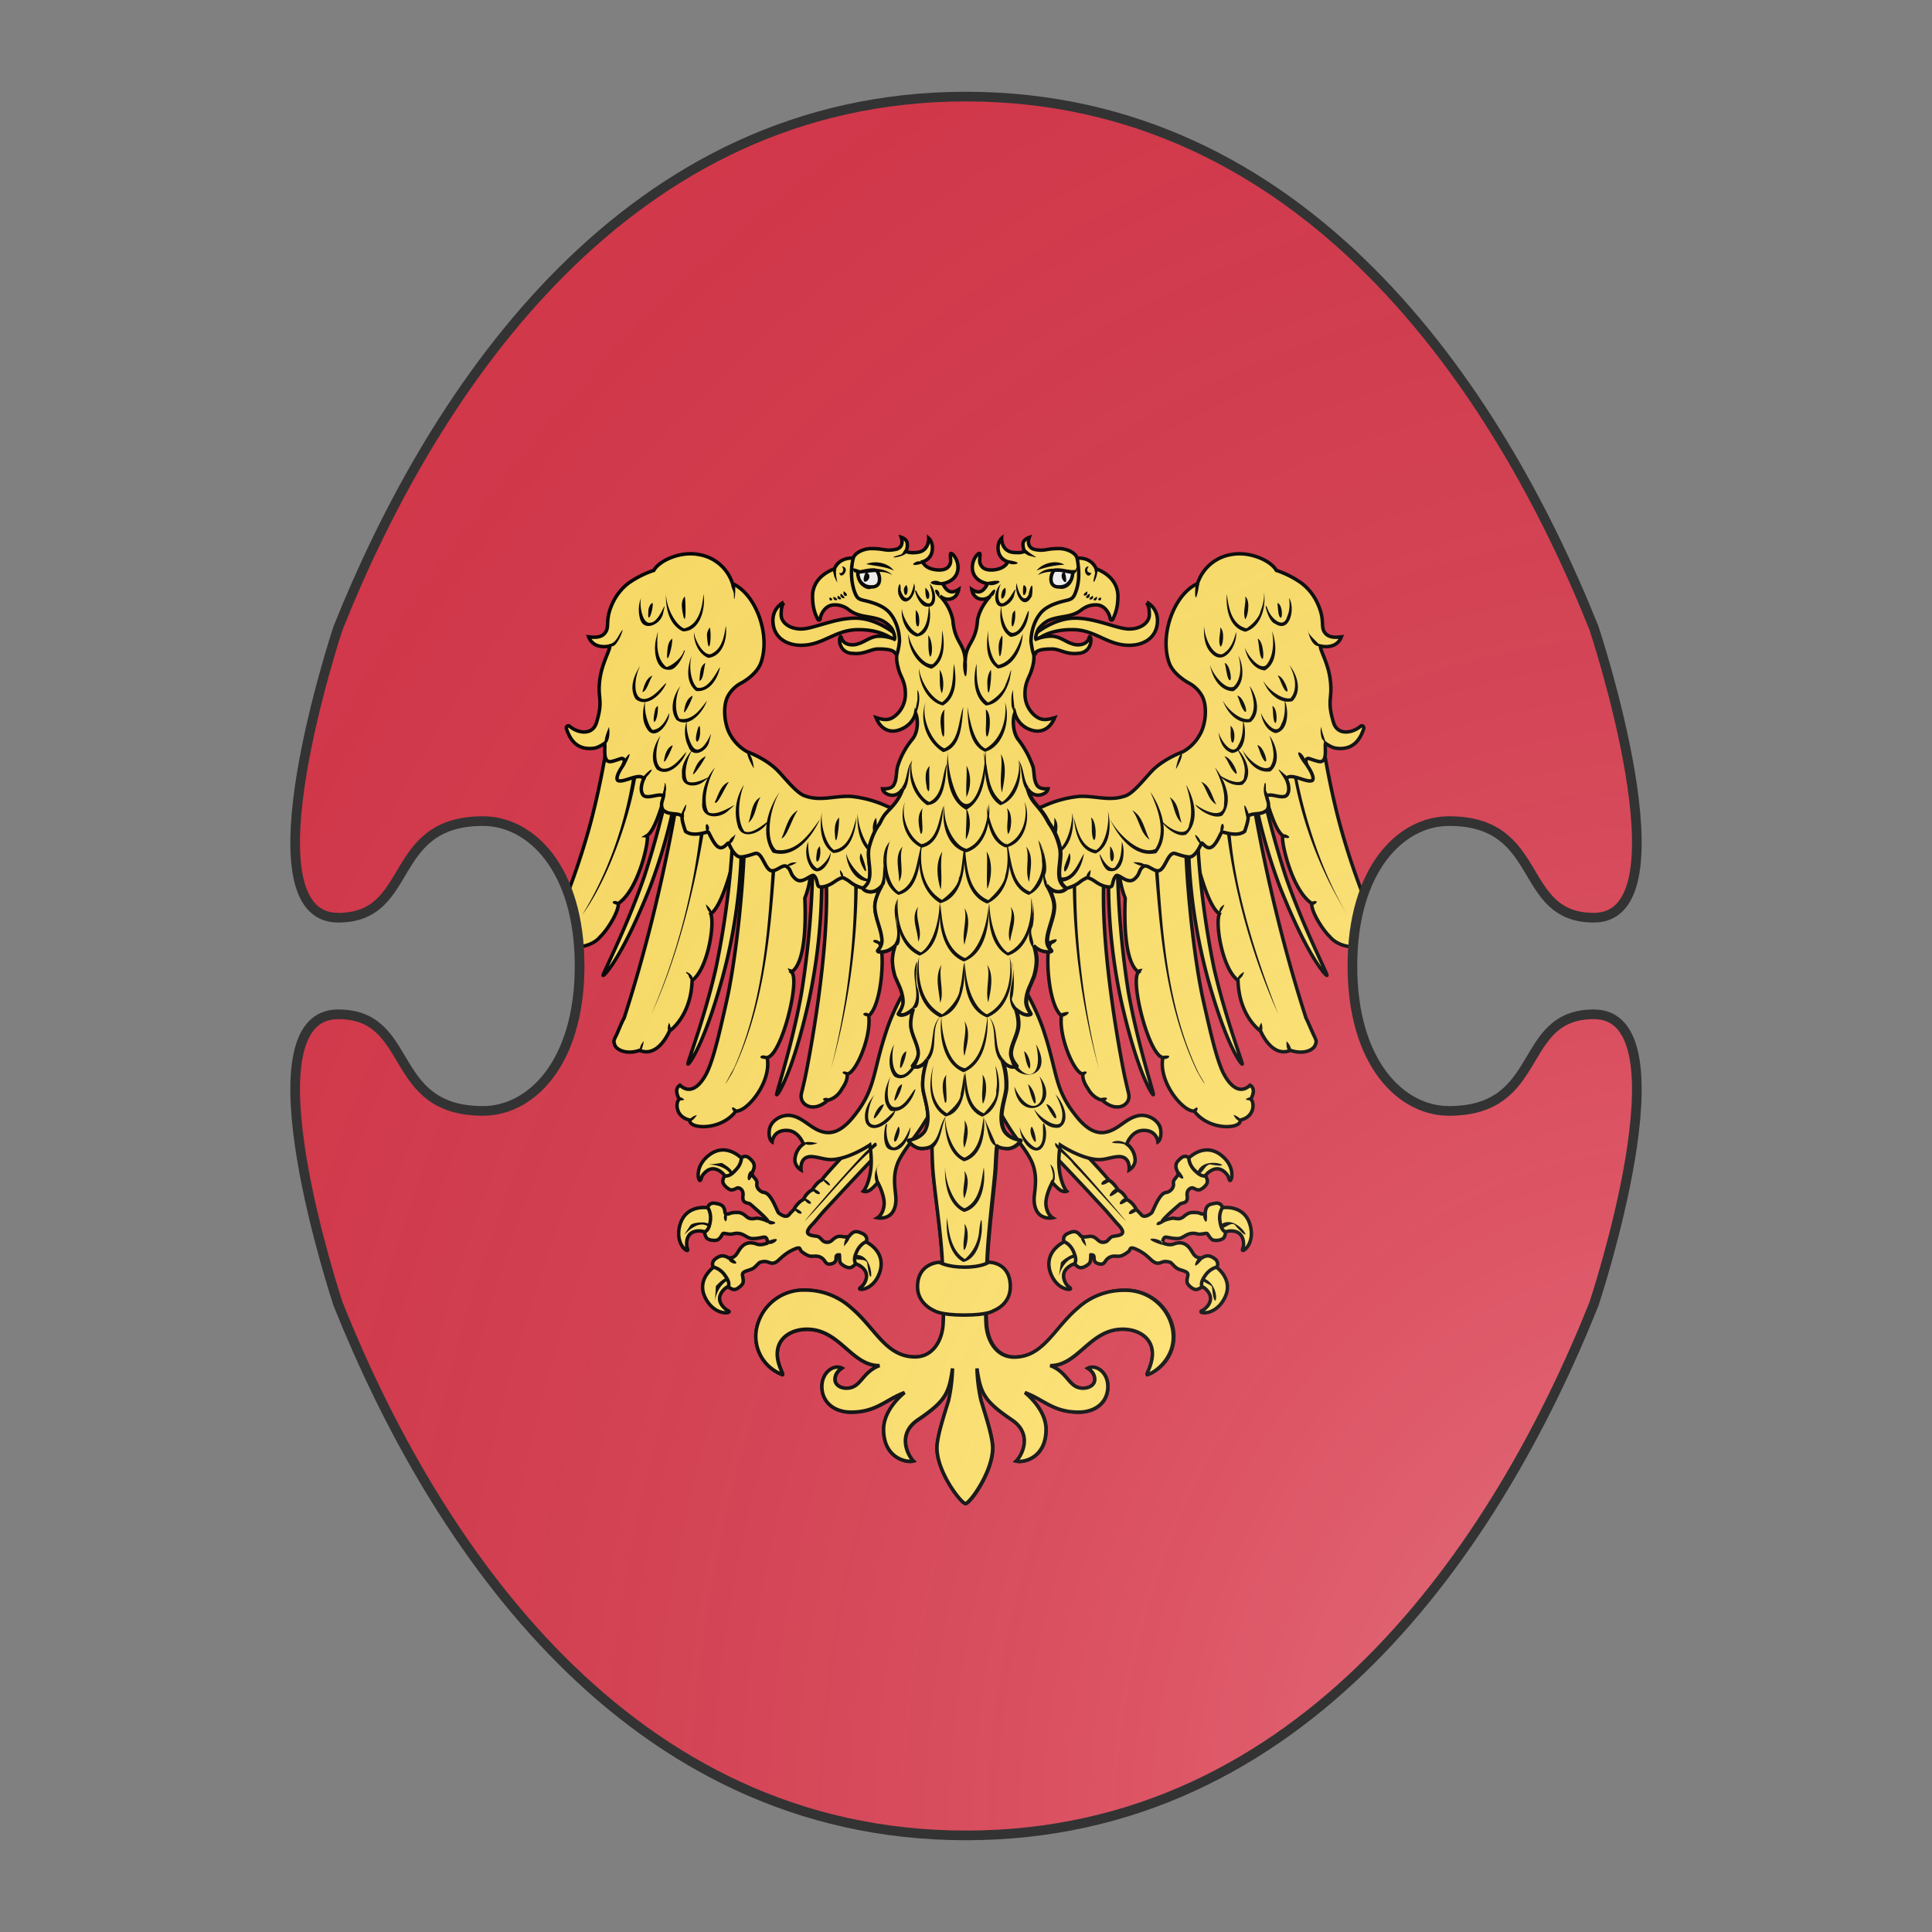 <svg xmlns="http://www.w3.org/2000/svg" id="provinceCOA32" width="200" height="200" viewBox="0 0 200 200">
        <rect x="0" y="0" width="200" height="200" fill="#808080" stroke="none"/>
        <defs><clipPath id="boeotian_provinceCOA32"><path d="M150 115c-5 0-10-5-10-15s5-15 10-15c10 0 7 10 15 10 10 0 0-30 0-30-10-25-30-55-65-55S45 40 35 65c0 0-10 30 0 30 8 0 5-10 15-10 5 0 10 5 10 15s-5 15-10 15c-10 0-7-10-15-10-10 0 0 30 0 30 10 25 30 55 65 55s55-30 65-55c0 0 10-30 0-30-8 0-5 10-15 10z"></path></clipPath><g id="eagleTwoHeards_provinceCOA32" stroke-width=".32"><path d="M83.23 66.52s-1 .47-1 1.68c0 1.5 1.17 2.29 2.6 2.29 2.07 0 3.14-1.47 5.3-1.44 2.66 0 3.63 1.34 3.63 1.34l.06-.68s-1.83-1.72-4-1.72c-1.95 0-3.88 1-4.99 1-1.12 0-1.84-.63-1.84-1.31 0-.5.03-.79.24-1.1"></path><path d="M93.62 71.4c-.18-.25-.23-.59-1.74-.57-.62 0-1.28.53-2.33.4-.44 0-.82-.23-1-.55-.23-.36-.2-.82-.14-.91.03-.07.03-.16.12 0 .18.75 1.11.76 1.55.58.62-.17 1.13-.68 1.9-.7.43-.01 1.06.1 1.43.28.1-.15-.06-.68-.24-.98a2.72 2.72 0 00-.94-.76c-1.1-.45-2.1-.23-3.05-1a2.03 2.03 0 00-1.29-.42c-.82 0-1.24.82-1.3 1.23 0 .15-.15.25-.24.08-.12-.28-.47-.86-.47-2.1 0-.87.44-1.92 2.01-2.53.5-1.15 1.75-.97 1.75-.97s-.18 2.13.56 3.4c.34.59 2.2.03 3.26 1.99 1.06 1.93.28 3.5.16 3.52zm23-4.88s1 .47 1 1.68c0 1.5-1.16 2.29-2.6 2.29-2.06 0-3.14-1.47-5.29-1.44-2.66 0-3.64 1.34-3.64 1.34l-.05-.68s1.83-1.72 4-1.72c1.94 0 3.87 1 4.98 1 1.12 0 1.85-.63 1.85-1.31 0-.5-.04-.79-.25-1.1"></path><path d="M106.24 71.4c.18-.25.22-.59 1.73-.57.62 0 1.28.53 2.33.4.44 0 .83-.23 1.01-.55.23-.36.2-.82.14-.91-.04-.07-.04-.16-.12 0-.18.75-1.12.76-1.56.58-.6-.17-1.12-.68-1.9-.7a3.88 3.88 0 00-1.43.28c-.09-.15.08-.68.25-.98.2-.24.6-.62.94-.76 1.1-.45 2.1-.23 3.04-1 .38-.26.74-.42 1.3-.42.82 0 1.23.82 1.29 1.23 0 .15.16.25.26.08.11-.28.46-.86.46-2.1 0-.87-.45-1.92-2-2.53-.51-1.15-1.75-.97-1.75-.97s.16 2.13-.56 3.4c-.34.59-2.21.03-3.28 1.99-1.06 1.93-.28 3.5-.14 3.52zm-29.37 56.23s1.18-.4 1.55.53c.37.93-.15 1.26-.15 1.26s-.32.11-.57.38c-.63.66-.36 1.28.08 1.68.19.2.38.23.41.3.15.2-1.34.4-2.17-1.23-.9-1.76.85-2.91.85-2.91zm13.82-2.3s-1.23-.18-1.4.82c-.2.99.38 1.21.38 1.21s.34.06.64.27c.74.51.6 1.18.26 1.68-.16.22-.33.27-.36.36-.1.22 1.4.13 1.9-1.64.5-1.9-1.42-2.7-1.42-2.7zm-14.32-3.07s1.12.56.73 1.47c-.4.92-1.01.79-1.01.79s-.3-.15-.67-.14c-.9.01-1.15.65-1.12 1.26 0 .26.1.4.09.5-.05.23-1.24-.67-.68-2.42.62-1.88 2.66-1.46 2.66-1.46zm3.03-4.52s.6 1.12-.25 1.62c-.87.53-1.27.06-1.27.06s-.17-.3-.46-.5c-.75-.53-1.3-.15-1.65.33-.15.23-.14.43-.22.47-.17.18-.6-1.27.85-2.35 1.58-1.18 3 .37 3 .37z"></path><path d="M92.55 116.63l-.08.08c-1.2 1.16-2.35 2.42-3.51 3.65l-1.99 2.14c-.41.45-.59.7-.98 1.14-.16.17-.68.66-.55.94.12.24.7.26.88.3.32.08.42.45.73.52.54.13.64-.3 1.06-.47.38-.17.76.13 1.14-.07.41-.51.67-.53 1.34-.18.42.28.24.68.24.68s-.56.2-.88.91c-.23.52-.27.81-.1 1.15-.27.24-.41.38-.68.33-.3-.05-.66-.31-.73-.45-.11-.22-.05-.58-.09-.72-.6-.04 0 .58-.65.8-.33.11-.52.06-.7-.23a.95.95 0 00-.82-.45c-.2 0-.42.03-.6-.02-.23-.06-.59-.3-.75-.45-.06-.07-.1-.27-.2-.28a.73.73 0 00-.34.07c-.6.25-.97.52-1.44.96-.5.5-.76.38-1.05.27a1.1 1.1 0 00-.78.03c-.1.05-.34.35-.54.5-.35.26-1.04.25-1.05.62 0 .16.12.5.05.75-.03.15-.35.47-.63.58-.24.1-.41 0-.71-.19.09-.35 0-.63-.34-1.1-.45-.63-1.04-.73-1.04-.73s-.25-.34.11-.7c.45-.38.82-.47 1.35-.1-.18-.14.34.14.71-.46.23-.32.63-1.34 1.87-.84.45.1.79-.08 1-.13-.08.01-.05-.53-.35-.53-.2 0-.55.14-1.1.13-.56 0-.85-.63-1.72-.45-.44.14-.9-.11-1 0-.1.11-.24.45-.47.56-.13.08-.58.09-.85-.04-.24-.1-.29-.3-.38-.65.31-.17.45-.44.54-1.01.12-.77-.23-1.26-.23-1.26s.07-.42.56-.41c.75.1.96.24 1.03.9.07.12.23.12.39.07.14-.04.17-.12.84-.11.35.02.66.31.76.4.45.34.78.07 1.1.14.39.07.77.2.9.33-.14-.33-1.24-1.26-1.67-1.64-.22-.17-.78 0-.67-.79.07-.56-.36-.74-.51-.7-.15.05-.34.2-.6.18-.15-.02-.52-.27-.67-.54-.15-.23-.07-.42.08-.74.36.03.63-.11 1-.52.56-.53.56-1.15.56-1.15s.3-.3.69 0c.44.38.66.67.31 1.33-.14.4.49.59.42 1.03-.08.45.36.8.67.83.67.08 1.2 1.8 1.33 1.88.13.1.67.53.97.15.03-.06.22-.24.44-.47.12-.3.53-.76.88-.92.11-.31.5-.77.8-.87.17-.32.59-.81.86-.9.33-.5 2.68-2.98 2.68-2.98l1.18-1.14c1.48-1.48 2.59.47 1.98 1.04zm30.4 11s-1.17-.4-1.54.53c-.37.93.14 1.26.14 1.26s.33.11.58.38c.63.66.35 1.28-.08 1.68-.2.2-.38.23-.42.3-.15.2 1.34.4 2.17-1.23.9-1.76-.85-2.91-.85-2.91zm-13.81-2.3s1.23-.18 1.41.82c.18.99-.4 1.21-.4 1.21s-.34.06-.63.27c-.75.51-.6 1.18-.27 1.68.16.22.34.27.36.36.11.22-1.39.13-1.9-1.64-.5-1.9 1.43-2.7 1.43-2.7zm14.31-3.07s-1.12.56-.71 1.47c.38.92 1 .79 1 .79s.3-.15.66-.14c.9.01 1.15.65 1.14 1.26 0 .26-.12.4-.1.5.04.23 1.23-.67.67-2.42-.62-1.88-2.66-1.46-2.66-1.46zm-3.02-4.52s-.6 1.12.26 1.62c.85.53 1.25.06 1.25.06s.18-.3.47-.5c.74-.53 1.3-.15 1.65.33.14.23.13.43.21.47.17.18.6-1.27-.84-2.35-1.59-1.18-3 .37-3 .37z"></path><path d="M107.28 116.63l.08.08c1.22 1.16 2.36 2.42 3.53 3.65l1.98 2.14.98 1.14c.15.17.68.66.54.94-.11.24-.7.26-.87.3-.32.08-.42.45-.73.52-.55.13-.64-.3-1.06-.47-.38-.17-.77.13-1.15-.07-.4-.51-.67-.53-1.34-.18-.4.28-.22.68-.22.68s.56.2.87.91c.22.52.27.81.11 1.15.25.24.4.38.67.33.28-.05.65-.31.72-.45.11-.22.07-.58.1-.72.58-.04-.01.58.65.8.34.11.52.06.7-.23a.94.94 0 01.81-.45c.22 0 .42.03.6-.02.23-.06.6-.3.75-.45.07-.07.1-.27.22-.28.11-.01.22.02.34.07.59.25.95.52 1.42.96.51.5.77.38 1.06.27.28-.12.66-.02.78.03.1.05.33.35.54.5.34.26 1.05.25 1.06.62 0 .16-.14.5-.06.75.03.15.34.47.62.58.24.1.42 0 .73-.19-.1-.35 0-.63.33-1.1.45-.63 1.04-.73 1.04-.73s.23-.34-.1-.7c-.46-.38-.84-.47-1.35-.1.16-.14-.36.14-.73-.46-.23-.32-.63-1.34-1.86-.84-.45.1-.78-.08-1-.13.08.01.05-.53.35-.53.19 0 .54.14 1.1.13.55 0 .84-.63 1.71-.45.44.14.9-.11 1 0 .11.11.26.45.48.56.12.08.57.09.84-.04.26-.1.3-.3.38-.65-.31-.17-.45-.44-.53-1.01-.13-.77.23-1.26.23-1.26s-.08-.42-.56-.41c-.76.1-.95.24-1.03.9-.08.12-.24.12-.4.07-.14-.04-.16-.12-.82-.11-.36.02-.68.31-.79.4-.43.34-.76.07-1.08.14-.4.07-.77.2-.9.33.13-.33 1.24-1.26 1.67-1.64.22-.17.77 0 .66-.79-.07-.56.37-.74.52-.7.15.05.33.2.6.18.15-.02.52-.27.67-.54.14-.23.06-.42-.08-.74-.35.03-.62-.11-1.02-.52-.54-.53-.54-1.15-.54-1.15s-.3-.3-.69 0c-.45.38-.67.67-.32 1.33.14.4-.48.59-.4 1.03.06.45-.36.8-.68.83-.68.08-1.2 1.8-1.34 1.88-.11.1-.67.53-.95.15-.04-.06-.23-.24-.45-.47a2.02 2.02 0 00-.88-.92 1.76 1.76 0 00-.8-.87c-.17-.32-.6-.81-.85-.9-.35-.5-2.7-2.98-2.7-2.98l-1.18-1.14c-1.48-1.48-2.6.47-1.98 1.04z"></path><path d="M95.9 98.2c-.11 2.21-2.1 4.36-3.2 7.7-1.21 3.6-1.02 5.06-2.49 7.21-.66.93-1.72 2.36-3.07 2.21-1.33-.15-2.04-1.42-3.34-1.57-.85-.08-1.8.52-1.9 1.36s.26 1.07.26 1.07.11-1.18 1.51-1.04c.96.11 1.37 1.24 1.37 1.24s-.68.42-.78 1.37c-.06.67.56 1.02.56 1.02s-.18-1.37 1.11-1.22c.65.07 1.16.3 1.8.26 1.6-.1 3.42-1.34 3.42-1.34s.21 1.1.1 2.15c-.19 1.58-.7 2.11-.7 2.11s.24.11.58-.09c.34-.21.75-.72.75-.72s.67 1.21.58 2.09c-.09.86-.6 1.16-.6 1.16s1.59.34 1.69-1.57c.05-.78-.47-2.23.31-3.78.37-.7.85-1.32 1.31-1.96a19.76 19.76 0 002.76-5l.54-5.2-2.58-7.46zm8.03 0c.11 2.21 2.08 4.36 3.2 7.7 1.2 3.6 1.01 5.06 2.48 7.21.67.93 1.72 2.36 3.07 2.21 1.34-.15 2.04-1.42 3.34-1.57.85-.08 1.81.52 1.9 1.36s-.26 1.07-.26 1.07-.11-1.18-1.5-1.04c-.97.11-1.37 1.24-1.37 1.24s.68.42.77 1.37c.06.67-.55 1.02-.55 1.02s.18-1.37-1.12-1.22c-.65.07-1.14.3-1.8.26-1.58-.1-3.42-1.34-3.42-1.34s-.2 1.1-.1 2.15c.19 1.58.7 2.11.7 2.11s-.23.11-.57-.09c-.33-.21-.76-.72-.76-.72s-.67 1.21-.58 2.09c.1.86.6 1.16.6 1.16s-1.58.34-1.69-1.57c-.04-.78.47-2.23-.31-3.78-.36-.7-.85-1.32-1.31-1.96a21.3 21.3 0 01-2.69-5l-.55-5.2 2.52-7.46zM73.91 80.47a51.69 51.69 0 01-3 12.32c-2.56 6.46-4.24 8.17-4.3 8.07-.06-.11 2.13-4.29 3.79-9.1a84.67 84.67 0 002.87-11.65c.04-.24.6-.11.64.36z"></path><path d="M74.12 80.05s-1.35 11.65-5.58 24.74c-.2.34-.45.97-.67 1.48-.26.54-.36.63-.15 1.08.34.56 1.35.74 2.24.41 1.73.73 2.75-1.77 2.75-1.77s1.98-1.31 2.09-4.66c1.46-1.06 2.1-5.26 1.71-6.14 1.02-.6 2-4.53 2-4.53l.46-3.6-.49-3.65-4.36-3.36zm-.97.57s-1.26 6.64-2.52 7.4c.3.02-.67 4.92-2.62 6.22.04.79-1.03 2.47-1.67 3.07-.67.83-1.97.98-2.14.9-.07-.04-1.14.66-2.2-.23-.56-.61.84-3.33.9-3.55a66.75 66.75 0 002.57-7.66c.96-3.62 1.72-8.07 1.68-8.87 0-.2 1.68-4.52 3.58-3 1.9 1.51 2.42 5.71 2.42 5.71zm12.29 8.5c.76 2.4-.27 4.58-.27 4.64 0 .3.35 5.77-1.23 6.8.83.65-.9 7.68-2.24 7.86.45 2.23-1.84 5-2.87 4.93-1.41 1.88-4.41 1.63-4.23.83-1.4-.3-1.31-1.68-.99-1.92.02-.02-.57-.9.07-1.29 1.05.97 1.98-.14 2.5-1.2.62-1.32 1.13-3.6 1.8-6.57 1.09-4.93 1.73-13.26 1.6-15.36-.03-.2 1.75-1.65 3.52-1.36 1.76.3 2.27 1.34 2.35 2.63zm1.66 2.17c.51 7.3-1.85 18.72-1.85 18.72s-.16.79-.38 1.66.5 1.31 1.02 1.3c.76.03 1.38-.62 1.38-.62s.81-.11 1.32-1.05c.43-.62.5-1 .48-1.37.76-.02 2.23-3.36 1.98-5.36 1.22-.96 1.5-5.88 1-6.65 1.51-.55 1.24-4.84 1.24-4.84s1-.24-.93-2.48-4.81.07-5.26.69z"></path><path d="M86.7 90.66c.15 5.34-.53 9.6-1.16 12.55-1.5 6.7-2.88 8.72-2.96 8.63-.07-.1 1.43-4.5 2.3-9.46A83.69 83.69 0 0085.9 90.6c.01-.24.68-.4.78.05zm-7.36-1.6a50.18 50.18 0 01-1.76 12.06c-1.73 6.26-3.1 8-3.17 7.9-.07-.08 1.53-4.2 2.58-8.83a79.63 79.63 0 001.5-11.08c0-.23.78-.49.85-.05z"></path><path d="M96.18 88.52l-1.05-2.54c-.8-.37-1.62-.34-2.43-.69a10.3 10.3 0 00-3.32-.9c-1.52-.06-2.79.49-4.25-.06-.86-.32-2.02-1.95-2.7-2.54-1.08-.97-2.46-1.46-2.57-1.51a4.01 4.01 0 01-1.54-1.54c-.54-.9-.74-2.6-.23-3.57a3 3 0 011.29-1.24c.6-.35 1.48-1.01 1.77-1.89.88-2.63-.54-6.3-2.63-7.22a3.92 3.92 0 00-3.23-2.7c-1.57-.27-3.5.55-4.02 1.48 0 0-1.19.35-2.35 1.19a4.92 4.92 0 00-1.53 2.03c-.63 1.47-.13 2-.65 2.58-.37.43-1.06.36-1.46.31.47 1.24 1.95.84 1.95.84 0 .43-.72 1.58-.92 3.05-.25 1.87.35 1.84-.31 4-.38 1.23-1.75.97-2.49.33-.11-.08-.38-.02-.25.32.27.74.82 1.94 2.52 1.71.45-.07.96-.45.96-.45.1.3-.17 1.53.39 1.67.2.06.58-.09 1.07-.25.3-.12.56.15.11.81-.23.34-.56.97-.36 1.18.49.29 2.01-.77 2.4-.15 0 0-.44.88-.1 1.44.33.57 1.67-.24 1.9.19-.05.41-.3.67-.06 1.2.54.59 1.39.23 1.8.63-.1.3.3 1.38.3 1.38.7.56 1.99.02 2.08.06.1.03.5 1.17.98 1.4.44.23.8-.43.89-.38.06.04.33.9.88 1.22.38.21 1.51-.28 1.66-.28.56 0 .8 1.3 1.31 1.57.5.22 1.14-.63 1.51-.35.47.31.25.67.85 1.16.6.5 1.41-.51 1.66-.32.3.28.28.78.4.95.12.18.81.09 1.47-.38.9-.64.94-.26 1.05-.26.6.3.52.65 2.43 1.05 1.21.34 1.8-.92 1.8-.92s.31.58 1.37.57c.82-.06 1.89-1.18 1.89-1.18-.05-.11-.3-.02-.4 0 .2-.47.32-.97.34-1.5.08-1.09.02-.45-.18-1.5zm29.73-8.05a52.8 52.8 0 003 12.32c2.57 6.46 4.25 8.17 4.3 8.07.08-.11-2.12-4.29-3.79-9.1a84.67 84.67 0 01-2.87-11.65c-.04-.24-.6-.11-.64.36z"></path><path d="M125.71 80.05s1.35 11.65 5.58 24.74c.18.34.43.97.67 1.48.25.54.36.63.14 1.08-.33.56-1.33.74-2.24.41-1.73.73-2.75-1.77-2.75-1.77s-1.98-1.31-2.08-4.66c-1.45-1.06-2.12-5.26-1.71-6.14-1.03-.6-2-4.53-2-4.53l-.45-3.6.48-3.65 4.36-3.36zm.97.57s1.26 6.64 2.5 7.4c-.3.02.69 4.92 2.63 6.22-.04.79 1.03 2.47 1.68 3.07.67.83 1.96.98 2.13.9.07-.04 1.14.66 2.2-.23.56-.61-.83-3.33-.9-3.55a66.75 66.75 0 01-2.57-7.66c-.96-3.62-1.71-8.07-1.68-8.87 0-.2-1.68-4.52-3.58-3-1.9 1.51-2.41 5.71-2.41 5.71zm-12.3 8.5c-.76 2.4.27 4.58.27 4.64 0 .3-.34 5.77 1.23 6.8-.82.65.92 7.68 2.24 7.86-.45 2.23 1.84 5 2.88 4.93 1.41 1.88 4.41 1.63 4.22.83 1.41-.3 1.31-1.68.99-1.92-.02-.02.57-.9-.07-1.29-1.04.97-1.98-.14-2.5-1.2-.62-1.34-1.13-3.6-1.8-6.57-1.09-4.93-1.73-13.26-1.6-15.36.02-.2-1.75-1.65-3.52-1.36-1.76.3-2.26 1.34-2.35 2.63zm-1.66 2.17c-.51 7.3 1.85 18.72 1.85 18.72s.17.79.38 1.66c.23.87-.48 1.31-1 1.3-.77.03-1.4-.62-1.4-.62s-.8-.11-1.32-1.05c-.42-.62-.5-1-.48-1.37-.76-.02-2.22-3.36-1.97-5.36-1.23-.96-1.51-5.87-1.02-6.64-1.5-.55-1.23-4.84-1.23-4.84s-.99-.24.94-2.49 4.82.07 5.25.69z"></path><path d="M113.14 90.66a51.7 51.7 0 001.14 12.55c1.51 6.7 2.89 8.72 2.96 8.63.07-.1-1.41-4.5-2.3-9.46a83.89 83.89 0 01-1-11.78c-.03-.24-.7-.4-.8.05zm7.34-1.6c.1 5.06 1.02 9.3 1.76 12.06 1.73 6.26 3.12 8 3.18 7.9.06-.08-1.54-4.2-2.6-8.83a79.63 79.63 0 01-1.47-11.08c-.03-.23-.79-.49-.87-.05z"></path><path d="M103.64 88.52l1.05-2.54c.82-.37 1.62-.34 2.44-.69a10.3 10.3 0 013.32-.9c1.51-.06 2.78.49 4.26-.06.84-.32 2-1.95 2.67-2.54 1.1-.97 2.48-1.46 2.59-1.51a3.96 3.96 0 001.53-1.54c.55-.9.74-2.6.23-3.57a3.04 3.04 0 00-1.28-1.24c-.6-.35-1.49-1.01-1.78-1.89-.87-2.63.54-6.3 2.63-7.22a3.92 3.92 0 013.23-2.7c1.57-.27 3.5.55 4.03 1.48 0 0 1.18.35 2.34 1.19a4.92 4.92 0 011.53 2.03c.63 1.47.14 2 .65 2.58.37.43 1.06.36 1.46.31-.47 1.24-1.94.84-1.94.84 0 .43.72 1.58.91 3.05.25 1.87-.34 1.84.31 4 .38 1.23 1.76.97 2.5.33.11-.08.37-.02.25.32-.27.74-.83 1.94-2.53 1.71-.45-.07-.96-.45-.96-.45-.09.3.18 1.53-.38 1.67-.2.06-.59-.09-1.07-.25-.3-.12-.56.15-.11.81.22.34.56.97.35 1.18-.49.29-2-.77-2.4-.15 0 0 .44.88.1 1.44-.33.57-1.66-.24-1.9.19.06.41.3.67.07 1.2-.55.59-1.39.23-1.79.63.09.3-.31 1.38-.31 1.38-.7.56-1.99.02-2.09.06-.1.03-.49 1.17-.98 1.4-.44.23-.8-.43-.88-.38-.07.04-.34.9-.9 1.22-.36.21-1.5-.28-1.64-.28-.56 0-.8 1.3-1.32 1.57-.5.22-1.14-.63-1.51-.35-.47.31-.24.67-.84 1.16-.62.5-1.42-.51-1.66-.32-.3.28-.3.78-.4.95-.11.18-.82.09-1.48-.38-.9-.64-.94-.26-1.05-.26-.6.3-.52.65-2.42 1.05-1.21.34-1.82-.92-1.82-.92s-.3.58-1.36.57c-.81-.06-1.89-1.18-1.89-1.18.05-.11.3-.02.4 0a4.77 4.77 0 01-.34-1.5c-.08-1.09-.02-.45.18-1.5z"></path><path d="M94.2 83.7c-.4 1.17-1.05 1.7-1.55 2.25-.33.36-.5.83-.6.99-.3.4-.66 1-.94 2.1-.25 1 .25 2.16-.04 3.09-.15.51-.56.67-.51.78.04.09.33.27.67.27.6 0 1.08-.6 1.08-.6s-.69 1.07-.69 1.95c0 1.06.66 2.2.66 3.2-.04.61-.45.82-.39.91.05.1.5.1.83-.02.45-.14.78-.5.78-.5s-.25.7-.25 1.37c0 .76.24 1.5.24 1.5l.34.77s.4.8.39 1.57c-.01.53-.45 1.05-.43 1.1s.2.12.48.06c.4-.08.9-.54.9-.54s-.33.94-.22 1.72c.11.78.67 1.62.67 2.38 0 .6-.55 1.12-.53 1.17.03.05.42.18.79-.06.32-.16.56-.56.56-.56s-.52 1.41-.4 2.69c.12.95.88 2.75.16 3.95-.56.76-1.48.77-1.48.82s.5.74 1.21.74c.68 0 .94-.23.97-.25-.01.02-.04.23.05 2.1.16 2.15.76 5.88.88 8.53.1 2.8.16 5.27.05 6.07-.19 1.52-1.1 2.73-2.55 2.73-2.7 0-3.65-2.62-5.86-4.49a6.3 6.3 0 00-4.29-1.65 4.4 4.4 0 00-4.31 3.04 3.75 3.75 0 002.25 4.73c.14-.07-.82-1.39-.35-2.67.35-.98 1.44-1.5 2.6-1.5 3.04 0 4.09 3.35 6.68 3.34-1.66.63-1.68 2.08-3.03 2.08-.68 0-1.07-.39-1.07-.8 0-.62.48-.94.63-1.05-.7-.36-1.83.36-1.83 1.7 0 1.4 1.09 2.35 2.69 2.35 2.33 0 3.2-1.17 4.93-1.8 0 0-1.94 1.48-1.94 3.39 0 2.66 2.13 3.08 2.73 2.91-.45-.45-1.58-2.43.42-3.79 2.58-1.75 2.86-2.48 3.2-4.73a15.12 15.12 0 01-.37 2.94c-.38 1.26-1.08 3.33-1.08 4.37 0 2.24 2.24 5.12 2.64 5.12s2.5-2.89 2.5-5.12c0-1.04-.7-3.11-1.08-4.37a15.12 15.12 0 01-.37-2.94c.33 2.25.61 2.98 3.21 4.73 2 1.35.88 3.34.4 3.79.62.17 2.74-.23 2.74-2.91 0-1.9-1.94-3.38-1.94-3.38 1.74.63 2.6 1.79 4.94 1.79 1.6 0 2.69-.94 2.69-2.35 0-1.34-1.12-2.06-1.84-1.68.15.09.64.41.64 1.03 0 .42-.4.8-1.09.8-1.32 0-1.36-1.46-3-2.08 2.57 0 3.62-3.36 6.67-3.36 1.14 0 2.23.53 2.6 1.52.45 1.28-.5 2.61-.36 2.67a3.76 3.76 0 002.25-4.73 4.41 4.41 0 00-4.31-3.04 6.27 6.27 0 00-4.3 1.65c-2.19 1.87-3.14 4.5-5.84 4.5-1.46 0-2.36-1.22-2.55-2.74-.12-.82-.06-3.28.04-6.07.11-2.65.6-6.38.78-8.53.1-2.19.15-2.1.15-2.1s.27.25.96.25 1.2-.67 1.2-.74-.92-.06-1.47-.82c-.71-1.2.05-3 .15-3.94a6.88 6.88 0 00-.38-2.67c.07.12.27.4.55.53.37.22.75.11.78.06.01-.06-.52-.56-.52-1.17 0-.76.56-1.59.67-2.4.11-.77-.23-1.7-.23-1.7s.5.44.9.53c.28.04.45 0 .47-.06s-.4-.56-.41-1.1c-.03-.77.38-1.57.38-1.57l.33-.78s.25-.74.25-1.49c0-.67-.26-1.36-.26-1.36s.34.36.79.49c.33.11.78.11.82.02.04-.09-.35-.3-.39-.9 0-1.01.66-2.16.66-3.2 0-.9-.68-1.97-.68-1.97s.47.6 1.08.6c.33 0 .62-.18.67-.26.03-.11-.36-.27-.53-.79-.28-.93.21-2.1-.04-3.08a5.94 5.94 0 00-.93-2.1c-.12-.16-.32-.6-.6-.99-.62-.86-1.15-1.15-1.4-2.27m-1.35 24.92s0 0 0 0 0 0 0 0h0zm-1.09 0s0 0 0 0 0 0 0 0h0z"></path><path d="M118.87 132.88a4.41 4.41 0 00-4.31-3.04 6.27 6.27 0 00-4.29 1.65c-2.2 1.87-3.15 4.5-5.85 4.5-1.45 0-2.35-1.22-2.55-2.74-.1-.82-.06-3.28.06-6.07.1-2.65.59-6.38.76-8.53.1-2.19.15-2.1.15-2.1s.27.25.97.25 1.2-.67 1.2-.74-.92-.06-1.47-.82c-.72-1.2.05-3 .14-3.94a6.88 6.88 0 00-.38-2.67c.07.12.28.4.55.53.37.22.75.11.79.06 0-.06-.53-.56-.53-1.17 0-.76.56-1.59.67-2.4.11-.77-.22-1.7-.22-1.7s.5.44.9.53c.27.04.44 0 .48-.06s-.42-.56-.43-1.1c-.02-.77.4-1.57.4-1.57l.32-.78s.24-.74.24-1.49c0-.67-.24-1.36-.24-1.36s.33.36.76.49c.35.11.78.11.84.02.04-.09-.36-.3-.4-.9 0-1.01.67-2.16.67-3.2 0-.9-.69-1.97-.69-1.97s.49.6 1.08.6c.34 0 .63-.18.67-.26.05-.11-.36-.27-.53-.79-.28-.93.22-2.1-.04-3.08a5.94 5.94 0 00-.93-2.1c-.11-.16-.31-.6-.6-.99-.6-.86-1.14-1.15-1.4-2.26h0s.34.6.97.6c.37 0 .86-.22.92-.59-.07 0-.79.08-1.02-.33-.3-.5-.22-.97-.35-1.65a8.85 8.85 0 00-1.42-2.61c-.45-.67-.5-1.8-.27-2.37a2.24 2.24 0 001.47 1.54c.94.34 1.78-.09 2.2-1.12-.86.26-1.28.24-1.83-.2a2.58 2.58 0 01-.9-2.04c0-.98.37-1.42.56-2 .17-.49.3-1.03.25-1.53-.18-.53-.26-1.25-.26-1.25s-.04-1.5.9-2.62c.46-.55 1.25-.89 2.33-1.14.58-.14.72-.24.98-1.07.1-.33.17-.77.18-1.15.02-.79-.1-1.46-.16-1.73-.2-.51-.96-.8-1.56-.83-1.27-.02-1.35.25-2.23.1-.75-.12-.74-.75-.6-1.13-.35.12-.55.34-.57.55-.03.42.13.72.13.72s-.18.2-1.05.11c-1.1-.13-1.05-1.3-1.05-1.3s-.33.3-.33.88c0 1.06.9 1.28.9 1.28s-.18.56-1.1.72c-.35.07-.95.08-1.24-.22-.41-.44-.18-.78-.23-1.24-.13-.17-.81.59-.68 1.5.17 1.1 1.38 1.25 1.38 1.25s-.31.76-.83.76c-.31 0-.62-.22-.62-.22s.12.9.98.9c.44 0 .7-.27.74-.3-.03.03-.97.99-1.19 2.22-.14 2.13-1.12 2.12-1.13 3.84-.02-1.72-.97-1.71-1.14-3.84a4.46 4.46 0 00-1.18-2.22c.04.03.3.3.73.3.86 0 .99-.9.99-.9s-.33.22-.63.22c-.53 0-.83-.76-.83-.76s1.21-.16 1.38-1.26c.13-.9-.56-1.66-.67-1.49-.07.46.17.8-.23 1.24-.3.3-.88.29-1.25.22-.92-.15-1.09-.72-1.09-.72s.9-.2.9-1.28c0-.59-.34-.88-.34-.88s.05 1.17-1.05 1.3c-.85.1-1.04-.11-1.04-.11s.17-.3.11-.72c-.01-.21-.19-.45-.55-.56.14.4.15 1.02-.6 1.13-.89.16-.97-.1-2.23-.09-.6.03-1.35.32-1.57.83a5.63 5.63 0 00.02 2.88c.26.84.4.94 1 1.07 1.07.25 1.86.59 2.32 1.14.95 1.13.9 2.62.9 2.62s-.07.72-.25 1.25c-.06.5.08 1.04.23 1.53.2.58.56 1.02.56 2a2.58 2.58 0 01-.9 2.04c-.53.45-.97.46-1.8.19.4 1.04 1.25 1.48 2.18 1.12 1.26-.45 1.46-1.53 1.46-1.53.25.56.25 1.7-.27 2.37a7.34 7.34 0 00-1.4 2.6c-.14.7-.06 1.16-.35 1.66-.26.41-.96.33-1.02.33.05.36.53.6.9.6.64 0 .97-.61.97-.61-.4 1.18-1.06 1.71-1.55 2.26-.33.37-.5.83-.6.99-.3.4-.65 1-.94 2.1-.25.99.25 2.15-.04 3.08-.15.52-.56.68-.51.79.04.09.33.27.67.27.6 0 1.07-.6 1.07-.6s-.68 1.07-.68 1.95c0 1.05.66 2.2.66 3.2-.04.61-.45.82-.39.91.04.1.5.1.83-.02.45-.15.78-.5.78-.5s-.26.7-.26 1.37c0 .75.25 1.5.25 1.5l.34.77s.4.8.39 1.56c-.01.54-.45 1.06-.43 1.11s.2.11.47.06c.4-.08.91-.54.91-.54s-.33.94-.22 1.71c.1.79.67 1.63.67 2.39 0 .6-.55 1.12-.53 1.17.03.05.42.17.79-.06.32-.16.56-.56.56-.56s-.52 1.41-.4 2.69c.12.95.88 2.75.16 3.95-.56.76-1.48.77-1.48.83s.5.73 1.21.73c.67 0 .94-.23.97-.25-.02.02-.04.23.05 2.1.16 2.15.76 5.88.88 8.53.1 2.8.16 5.26.05 6.07-.19 1.52-1.1 2.73-2.55 2.73-2.7 0-3.65-2.62-5.86-4.49a6.3 6.3 0 00-4.29-1.66 4.4 4.4 0 00-4.31 3.05 3.75 3.75 0 002.26 4.73c.12-.06-.83-1.38-.36-2.67.36-.98 1.44-1.51 2.6-1.51 3.05 0 4.09 3.36 6.68 3.35-1.65.63-1.68 2.08-3.03 2.08-.68 0-1.07-.39-1.07-.8 0-.62.48-.95.62-1.05-.69-.37-1.82.36-1.82 1.7 0 1.4 1.09 2.35 2.69 2.35 2.33 0 3.2-1.17 4.92-1.8 0 0-1.93 1.48-1.93 3.39 0 2.66 2.13 3.08 2.73 2.9-.45-.44-1.58-2.42.41-3.78 2.6-1.75 2.87-2.48 3.2-4.73a15.12 15.12 0 01-.36 2.94c-.38 1.26-1.07 3.33-1.07 4.37 0 2.24 2.24 5.12 2.62 5.12s2.5-2.9 2.5-5.12c0-1.04-.7-3.11-1.07-4.37a15.12 15.12 0 01-.37-2.94c.33 2.25.62 2.98 3.21 4.73 2 1.35.88 3.34.4 3.79.62.17 2.74-.24 2.74-2.91 0-1.9-1.94-3.39-1.94-3.39 1.74.64 2.6 1.8 4.94 1.8 1.59 0 2.69-.94 2.69-2.36 0-1.33-1.12-2.06-1.83-1.68.14.1.63.42.63 1.04 0 .42-.4.8-1.09.8-1.32 0-1.36-1.47-3.01-2.08 2.58 0 3.63-3.35 6.68-3.35 1.14 0 2.24.51 2.6 1.51.46 1.29-.5 2.61-.36 2.67.56-.06 3.13-1.73 2.2-4.72zm-15.59-24.3h0s0 0 0 0 0 0 0 0zm1.09 0s0 0 0 0h0s0 0 0 0z"></path><path d="M99.84 132.12c-2.21 0-2.75-.4-2.75-.4s-1.55-.6-1.55-2.2c0-2.2 2-2.26 2-2.26s.75.45 2.3.45c1.67 0 2.24-.45 2.24-.45s2-.07 2 2.26c0 1.67-1.55 2.2-1.55 2.2s-.47.4-2.69.4z"></path><path fill="#F6F6F6" d="M91.48 65.11c-1.41.14-1.46-1.22-1.44-1.34.16.02 1.32-.34 1.72-.16.24.15.61 1.38-.28 1.5zm16.9 0c1.42.14 1.45-1.22 1.44-1.34-.17.02-1.32-.34-1.72-.16-.24.15-.6 1.38.28 1.5z"></path><g fill="#000" stroke="none"><path d="M80.83 121.54c-1.4.63-1.16 3.16-1.05.5.11-.13 1-1.06 1.05-.5zm10.3-2.04c1.84-.34 1.5 3.52 1.1.8.05-.75-1.36-.14-1.1-.8zm-11.88-2.27c-1.18-1.1-2.92 1.9-1.55-.2.19-.27 1.85-.39 1.55.2zm1.77-4.33c-.78-1.3-3.27-.6-.75-.98.24.15 1.16.66.75.98zM93 110.5c-2.06 1.73-3.97 4.21-5.95 6.24.34-.48 3.47-4.1 5.01-5.7.33-.22.94-1.25.94-.54zm-6.03 4.27c1.18.45.4.88 0 0zm.71-.79c1.34.52.24.81 0 0zm.78-.79c.9.25.94 1.17 0 0zm1.84 5.58c.05-1.24 1.08-1.12 0 0zm-6.27-.42c1.56-.64.29.65-.14.09zm.15-1.7c1.3.22-.53.6 0 0zm-3.51-.67c.14 1.52-.58.24 0 0zm2.23-3.25c-.74 1.7-.61-.74 0 0zm-1.96 6.91c1.42.95-.58.5 0 0zm5.24-4.05c1.3.5.3.82 0 0zm33.56 5.76c1.78.6 1 3.43.8.75-.18-.28-.87-.32-.8-.75zm-10.34-1.67c-1.53.11-1.61 3.03-1.28.47-.08-.12 1.38-1.17 1.28-.47zm11.76-2.61c1.4-1.27 3.17 2.1 1.35.06-.36-.66-1.23.65-1.35-.06zm-1.86-4.25c.44-1.79 3.66-.3 1.08-.78-.5.07-.55.83-1.08.78zm-11.62-2.56c1.69 1.54 4.02 4.33 5.8 6.44-.11-.02-3.04-3.36-4.3-4.63-.57-.83-1.74-1.38-1.5-1.81zm5.89 4.8c-1.28.87-.17-.81 0 0zm-.71-.8c-1.64 1.25 0-.97 0 0zm-.77-.79c-.97.65-.73-.2-.03-.24zm-1.88 5.3c-.87-.81-.22-1.38 0 0zm6.18-.13c-2.22-.73.39-.6 0 0zm.13-1.77c-1.01.56-.36-.55 0 0zm3.6-.83c.15 1.8-.78-.45 0 0zm-2.25-3.42c.97 1.15-.66.33 0 0zm1.85 7.26c-1.17 1.4-.21-.85 0 0zm-5.37-4c-.99.66-.7-.2-.03-.23zm-7.98-11.08c1.93 2.53-1.75 3.94-2.07.84 1.19 2.7 3.02 1.67 2.07-.84z" transform="matrix(1.12 0 0 1.12 -12.37 -7.23)"></path><path d="M105.43 105.45c.92.73.74 3.17 0 0zm.65-3.29c1.8 3.14-2.34 3.25-2.1.81 1.06 2.53 2.8 2.14 2.1-.81z" transform="matrix(1.12 0 0 1.12 -12.37 -7.23)"></path><path d="M105.1 102.74c.4.23.65 1.26.43 1.44-.28-.42-.32-.98-.43-1.44zm-.36 6.22c.15.72.95 1.64 1.38 1.72.89-.25.35-2.16.61-2 .43.74.12 2.76-1.05 2.09-.61-.37-.9-1.14-.94-1.81z" transform="matrix(1.12 0 0 1.12 -12.37 -7.23)"></path><path d="M105.73 108.93c.3.37.57 2 .02.87-.1-.26-.2-.62-.02-.87zm1.97-2.63c.62.64 1.3 2.21.29 2.72-.96.17-1.78-.78-2.07-1.54.42.66 1.75 1.62 2.19 1.14.37-.76-.08-1.65-.41-2.32z" transform="matrix(1.12 0 0 1.12 -12.37 -7.23)"></path><path d="M106.93 107.1c.42-.03 1.1 1.3.69 1.14-.3-.33-.5-.74-.69-1.14zm.32 6.37c.67-.34-.37-1.98.19-1.23.22.28.35 1.58-.19 1.23zm5.05-3.22c.65-.45 1.84.36.73.07-.24-.03-.53 0-.73-.07zm-18.16-5.45c-.32.76-.44 2.63.42 2.54.8.06 1.5-1.64 1.62-1.45-.26.9-1.04 2-2.07 1.74-.79-.78-.4-2 .03-2.83z" transform="matrix(1.12 0 0 1.12 -12.37 -7.23)"></path><path d="M95.08 105.46c-.09.87-1.1 2.33-.37.37.08-.15.2-.32.37-.37zm-.65-3.3c-.26.79-.2 2.39.46 2.52.91.21 1.71-2.26 1.6-1.43-.18.83-1.11 2.16-2.05 1.57-.6-.74-.44-1.88-.01-2.66z" transform="matrix(1.12 0 0 1.12 -12.37 -7.23)"></path><path d="M95.42 102.74c0 .69-.73 2.28-.44.7.06-.26.18-.56.44-.7zm.35 6.23c-.04.84-.7 2.22-1.69 1.86-.87-.28-.3-2.68-.24-2.01-.16.7.14 2.38.94 1.64.52-.34.75-1 .99-1.49z" transform="matrix(1.12 0 0 1.12 -12.37 -7.23)"></path><path d="M94.78 108.93c.33.26-.3 1.74-.37 1.07.05-.35.22-.78.37-1.07zm-1.96-2.62c-.45.65-.8 2.19-.25 2.43.78.44 2.2-1.68 1.89-.92-.35.78-1.83 1.87-2.36.78-.26-.83.2-1.68.72-2.29z" transform="matrix(1.12 0 0 1.12 -12.37 -7.23)"></path><path d="M93.58 107.1c-.02.33-1.16 1.88-.72.77.13-.31.38-.7.72-.77zm-.6 6.5c-.33-.48-.03-1.47.27-1.57-.65.42.2 1.36-.27 1.57zm-4.78-3.35c-.97.5-1.8-.2-.42-.02.1.02.34.08.42.02zM74.5 99.66a53.5 53.5 0 003.97-14.78h.3c-.86 5.12-2.32 10.57-4.27 14.78zm10.16-11.8c-.44 5.74-1.01 11.45-3.55 16.69-.94 1.58-.46.7.18-.46 2.27-5.16 2.74-10.7 3.08-16.26-.2 0 .42.03.29.03zm6.78 1.27a59.17 59.17 0 01-2.2 15.06 60.97 60.97 0 001.91-15.08zm-12.47 1.55c.94.84.2 1.04-.01 0zm-1.61 5.55c.85.32.45 1.15.17.28 0-.09-.28-.2-.17-.28zm-1.42 4.17c.44 1-.4.9 0 0zm-2.08 1.52c-.27 1.5-.57.53 0 0zM68.8 91.54c2.1-3.4 3.46-7.29 4.1-11.24h.33c-.62 3.64-2.48 8.6-4.43 11.24zm2.97-.79c-1.12-.25.13-.65 0 0zm-3.21 2.83c.2.87-.66.76 0 0zm17.12 2.36c.93.16.21.6 0 0zm-1.66 7.46c-1.27-.04-.1-.69 0 0zm-2.66 4.4c-.37-.3-.34-.66.1-.28l-.06.18zm-3.14.18c-.6.96-.93.27 0 0zm-1.03-1.26c-.62.29-.62-.56 0 0zM93.3 93.98c-1.31-.32-.06-.67 0 0zm-.9 5.94c-1.14-.15 0-.68-.01 0zm-1.72 4.83c-1.09-.27-.01-.62 0 0zm-1.6 2.12c-1.15-.09.07-.63 0 0zM75.32 81.74c.33-.42.24-1.77.37-.51-.13.2.1.93-.37.51z" transform="matrix(1.12 0 0 1.12 -12.37 -7.23)"></path><path d="M81.3 64.28c.19.29-.04 2.06-.04.95.04-.31-.54-.98.04-.95zm1.6 15.24c-1.15-1.98-.11-1.55 0 0zm3.53 7.71c-.48.32-.76.33-.8.26.16-.23.52-.28.8-.26zm-5.05-2.26c-.35 1.23-.94.58-.09.07 0-.04.1-.14.09-.07zM79 84.74c-.28-1.34.62-.24 0 0zm-6.98-5.58c.75-1.14.92-1.1.28.12l-.17-.07zM71 76.1c.26 1.52-.92 2.12 0 0zm1.13-8c-.08.44-.72 1.87-1.12 1.21.65-.12.8-.88 1.12-1.21zm17.84 19.74c.3.32.3.55.23.6-.2-.06-.22-.39-.23-.6zm-13.11-4.4c.15-.4.69-1.61.4-.48-.24.29.08.6-.4.48zm-1.54-1.7c.33-.42.24-1.77.37-.51-.13.2.1.93-.37.51zm-1.58-1.47c.68-.8 1.18-.97.31-.02-.01.26-.16.08-.31.02zm11.29 1.16c-.81 1.32-1.25 3.9-.3 4.77 1.67.26 2.77-1.34 3.61-2.53-.67 1.46-2.05 3.3-3.89 2.76-1.07-1.5-.37-3.67.58-5z" transform="matrix(1.12 0 0 1.12 -12.37 -7.23)"></path><path d="M86.52 82.94c-.5.66-.87 2.2-1.35 2.32.38-.81.5-1.82 1.35-2.32zm4.91.24c0 .91.45 2.2 1 2.87l-.2.15c-.72-.8-.88-2-.8-3.02zm1.5.38c.21.6-.15 1.46-.15 1.46s-.32-.79.15-1.46zM88.51 83c-.18 1.09.3 2.76.97 3.21 1.24-.2 1.58-1.65 1.84-2.67-.05 1.16-.49 2.86-1.89 2.92-1.15-.71-1.14-2.36-.92-3.46z" transform="matrix(1.12 0 0 1.12 -12.37 -7.23)"></path><path d="M89.9 83.54c.04.53-.25 2.87-.34 1.38-.04-.48-.01-1.01.34-1.38zm-2.54 1.99c.01.75.03 1.73.74 2.19.24-.04 1.01-.75 1.1-1.33.09.79-.96 2.24-1.64 1.22a2.33 2.33 0 01-.2-2.08z" transform="matrix(1.12 0 0 1.12 -12.37 -7.23)"></path><path d="M88.32 85.91c.24 1.14-.55 1.99-.2.29.05-.1.1-.22.2-.29zm2.17.59c.22.86 1.14 1.93 1.75 2.09l.16.18c-1.2.14-1.9-1.37-1.91-2.27zm1.2-.03c.17.3.68 1.92.28 1.37-.22-.4-.5-.91-.28-1.37zm-9.59-5.63c-.5 1.18-.6 3 .02 3.83.73.4 2.16-1.12 1.91-.73-.47.85-2.16 1.58-2.47.23a4.05 4.05 0 01.54-3.33z" transform="matrix(1.12 0 0 1.12 -12.37 -7.23)"></path><path d="M83.44 81.87c-.4.66-.36 1.58-.98 2.1.26-.71.23-1.68.98-2.1zm-3.72-2.45c-.63 1.07-1.05 2.78-.55 3.69.92.5 3.15-1.46 1.55-.06-.76.64-2.2.57-2.06-.73a4.23 4.23 0 011.06-2.9z" transform="matrix(1.12 0 0 1.12 -12.37 -7.23)"></path><path d="M80.85 80.61c-.32.45-.98 2.02-1.16 1.68.3-.6.46-1.4 1.16-1.68zm-5.17-15.58c-.04 1.13.72 2.65 1.49 2.98 1.23-.3 1.5-1.75 1.6-2.83.17 1.17-.26 3.07-1.7 3.07-1.2-.56-1.44-2.03-1.39-3.22z" transform="matrix(1.12 0 0 1.12 -12.37 -7.23)"></path><path d="M77.23 65.38c.1.64.1 2.95-.2 1.2-.07-.4-.1-.88.2-1.2zm-3.6.12c-.15.7.14 2.2.79 2.03.81-.04 1.4-2.4 1.03-.79-.17.96-1.65 1.63-1.92.4a2.74 2.74 0 01.1-1.64z" transform="matrix(1.12 0 0 1.12 -12.37 -7.23)"></path><path d="M74.59 65.91c.07.6-.5 2.1-.34.49.06-.19.13-.42.34-.49zm3.39 2.39c.08.75.81 1.95 1.37 1.82.93-.37 1.12-1.46 1.25-2.33.14 1.03-.24 2.5-1.44 2.64-.82-.32-1.22-1.34-1.18-2.13z" transform="matrix(1.12 0 0 1.12 -12.37 -7.23)"></path><path d="M79.29 67.93c.18.89-.1 2.57-.24.71a.98.98 0 01.24-.71zm-1.36 9.93c-.54.77-.83 2.14-.48 2.71.8.46 2.77-1.1 1.24.08-.62.44-1.75.38-1.69-.62-.1-.84.43-1.56.93-2.17z" transform="matrix(1.12 0 0 1.12 -12.37 -7.23)"></path><path d="M78.95 78.51c-.18.44-1.47 2.32-.89 1.03.17-.45.45-.83.89-1.03zm-1.55-2.93c-.12.79.3 2.35.83 2.38.85.02 1.45-2.38.99-.62-.18.77-1.35 1.39-1.7.37a2.73 2.73 0 01-.12-2.13z" transform="matrix(1.12 0 0 1.12 -12.37 -7.23)"></path><path d="M78.45 76c.24 1.5-.7 1.92-.11.11.03-.05.1-.05.11-.11zm-.66-5.75c-.26.87-.05 2.2.45 2.62 1.02.25 1.76-1.66 1.88-1.67-.18.94-.87 2.07-1.96 1.95-.88-.7-.73-1.98-.37-2.9z" transform="matrix(1.12 0 0 1.12 -12.37 -7.23)"></path><path d="M78.92 70.84c-.14.46-.15 1.43-.5 1.47.08-.5-.01-1.17.5-1.47zm-2.05 1.89c-.44.8-.5 2.14-.08 2.7 1.04.2 1.72-.76 2.26-1.49-.32.94-1.48 2.33-2.51 1.58-.6-.84-.26-2.04.33-2.79z" transform="matrix(1.12 0 0 1.12 -12.37 -7.23)"></path><path d="M77.88 73.53c-.05.35-.89 2.01-.68 1.09.08-.43.24-.91.68-1.09zm-2.65 3.29c-.38.79-.57 2.4.12 2.69.92.24 1.88-1.34 2-1.33-.31.9-1.5 2.12-2.43 1.4-.6-.83-.25-2 .31-2.76z" transform="matrix(1.12 0 0 1.12 -12.37 -7.23)"></path><path d="M76.24 77.6c-.08.35-.88 2-.69 1.08.08-.42.26-.92.69-1.08zm-2.25-3.69c-.17.8.21 2.1.59 2.44.73-.07 1.1-.8 1.37-1.39.06.81-1.17 2.42-1.84 1.28-.45-.69-.36-1.58-.12-2.33z" transform="matrix(1.12 0 0 1.12 -12.37 -7.23)"></path><path d="M75.01 74.37c.09 1.18-.62 2.12-.21.26a.6.6 0 01.21-.26zm-1.42-3.33c-.45.78-.67 2.41.03 2.71.89.37 2-1.36 2.08-1.23-.36.88-1.6 2.07-2.52 1.28-.55-.9-.12-1.97.41-2.76z" transform="matrix(1.12 0 0 1.12 -12.37 -7.23)"></path><path d="M74.57 71.88c-.26.4-.48 1.34-.83 1.35.16-.51.28-1.12.83-1.35zm.45-3.63c-.1.99-.16 2.24.7 2.93.31-.04 1.25-.68 1.43-1.32.33-.45-.43 1.58-1.17 1.54-1.19.1-1.34-1.64-1.11-2.54l.15-.61z" transform="matrix(1.12 0 0 1.12 -12.37 -7.23)"></path><path d="M76.2 68.85c.02.77-.58 2.65-.39.84.03-.3.12-.67.39-.84zm49.77 30.82a53.81 53.81 0 01-4.2-14.82l.3.03c.42 5.12 2.25 10.56 3.9 14.79zm-9.83-11.83c.37 5.72.8 11.46 3.3 16.7.81 1.35.5.98-.13-.15-2.48-5.2-3-10.86-3.46-16.52zm-6.76 1.24a64.1 64.1 0 001.87 15.13 61.25 61.25 0 01-2.15-15.11zm12.18 1.62c-.17.47-.7 1.28-.36.31a.8.8 0 01.36-.31zm1.61 5.54c-.14.66-.97.93-.31.2.1-.06.2-.18.31-.2zm1.43 4.16c.35 1.11-.57.79 0 0zm2.07 1.52c.85.9-.12 1.26 0 0zm5.01-10.36a33.12 33.12 0 01-4.4-11.32h.25c.77 3.93 2.22 8.16 4.15 11.32zm-5.13-6.64c1.04.44-.7.39-.01-.01zm2.18 5.54c.9-.27.05.56 0 .11zm3.24 3.12c.62.93-.3.62 0 0zm-17.13 2.39c-.36.7-.81-.01 0 0zm1.72 7.15c1.09-.15-.06.58-.03.1zm2.46 4.42c.58-.56.29.46.05.1l-.04-.1zm3.29.42c1.09.43.35.85 0 0zm.99-1.27c.68-.47.6.34 0 0zm-16.1-13c1.34-.56-.04.76.01 0zm.92 5.94c1.57-.49-.24.82 0 0zm1.74 4.84c.62-.24.4.26-.05.28l.03-.19zm1.59 2.11c1.14-.2-.2.7 0 0zm13.47-24.72c-.27-.44.04-1.9.05-.66-.07.37.52.56-.05.66z" transform="matrix(1.12 0 0 1.12 -12.37 -7.23)"></path><path d="M119.49 64.35c-.23 1.55-.42 1.39-.3.01-.02-.2.2 0 .3-.01zm-1.91 15.16c.34-1.77.91-1.48.03.01h-.03zm-3.53 7.71c1.3-.08 1.3.76 0 0zm5.11-2.26c.5.25.72 1.3.16.42-.05-.12-.18-.3-.16-.42zm2.06-.27c.07-1.27.57-.27.08.02zm7-5.39c-1.46-1.9.25-1 0 0zm1.31-3.2c-.03.5.74 1.92.04.96-.1-.28-.16-.79-.04-.96zm-1.13-8.01c-.01.6 1.6 1.54.72 1.34-.47-.25-.63-.94-.72-1.34zm-17.83 19.75c.01 1.12-.8.71 0 0zm12.78-4.41c-.3-1.14-.14-1.2.28 0h-.19zm1.57-1.57c-.27-.44.04-1.9.05-.66-.07.37.52.56-.05.66zm1.58-1.46c-.45-.78-.9-1.2.16-.28.21.19.01.2-.16.28zm-11.03 1.03c.97 1.4 1.68 3.6.49 5.04-1.82.41-3.14-1.37-3.81-2.8.71 1.3 2.51 3.02 3.74 2.45.92-1.44.2-3.32-.42-4.69z" transform="matrix(1.12 0 0 1.12 -12.37 -7.23)"></path><path d="M113.98 82.94c.9.5 1 1.6 1.43 2.43-.8-.58-.83-1.7-1.43-2.43zm-4.9.24c.16 1.09-.06 2.54-1 3.2l.01-.27c.7-.8.94-2 .99-2.93zm-1.5.38c.47.5.2 1.44.05 1.54-.23-.66.02-.87-.05-1.54zm4.41-.56c.28 1.2.23 2.88-1 3.5-1.37-.23-1.7-1.79-1.8-2.95.28 1.03.59 2.46 1.84 2.67.74-.47 1.11-2.14.96-3.22z" transform="matrix(1.12 0 0 1.12 -12.37 -7.23)"></path><path d="M110.6 83.54c.5.28.46 2.24.18 1.77-.21-.56-.03-1.2-.18-1.77zm2.54 1.99c.31.81.15 2.56-.99 2.41-.62.02-1.06-1.99-.71-1.18.26.54.94 1.36 1.26.7.4-.55.4-1.28.44-1.93z" transform="matrix(1.12 0 0 1.12 -12.37 -7.23)"></path><path d="M112.18 85.91c.73.86-.11 2.1-.01.33.02-.1-.02-.22.01-.33zm-2.16.59c-.14 1-.74 2.28-1.88 2.32l-.05-.37c1.01.18 1.5-1.26 1.93-1.95z" transform="matrix(1.12 0 0 1.12 -12.37 -7.23)"></path><path d="M108.82 86.47c.37.45-.53 2.24-.42 1.17.1-.4.31-.77.42-1.17zm9.59-5.63c.7 1.2 1.16 3.05 0 4.11-.82.32-2.08-.97-1.97-1.1.58.64 2.06 1.46 2.23.26.34-1.07.06-2.23-.26-3.27z" transform="matrix(1.12 0 0 1.12 -12.37 -7.23)"></path><path d="M117.07 81.87c.72.46.73 1.38.97 2.11-.61-.53-.59-1.44-.97-2.11zm3.71-2.45c.84 1.06 1.57 2.78.61 3.96-.8.4-2.24-.7-2.19-.9.74.57 2.37 1.28 2.33-.1.12-1.05-.32-2.04-.75-2.96z" transform="matrix(1.12 0 0 1.12 -12.37 -7.23)"></path><path d="M119.65 80.61c.77.3.88 1.22 1.25 1.86-.7-.38-.77-1.29-1.25-1.86zm5.17-15.58c.16 1.22-.23 2.85-1.54 3.25-1.35-.34-1.61-1.92-1.52-3.11.13 1.07.37 2.52 1.61 2.83.25-.13 1.05-.8 1.16-1.42a3.6 3.6 0 00.29-1.55z" transform="matrix(1.12 0 0 1.12 -12.37 -7.23)"></path><path d="M123.28 65.38c.48.44.14 1.8-.01 1.87-.23-.6.08-1.25.01-1.87zm3.59.12c.53.8.1 2.96-1.15 2.12-.62-.17-1.03-2.3-.58-1.14.27.71 1.28 1.62 1.57.57.22-.47.24-1.04.16-1.55z" transform="matrix(1.12 0 0 1.12 -12.37 -7.23)"></path><path d="M125.92 65.91c.55.2.4 1.92.09.91-.04-.3-.07-.6-.09-.91zm-3.4 2.39c.14 1.04-.96 2.87-2.02 1.75-.6-.58-.65-1.48-.61-2.26.02.92.66 2.44 1.47 2.34.7-.34.99-1.13 1.16-1.83z" transform="matrix(1.12 0 0 1.12 -12.37 -7.23)"></path><path d="M121.22 67.93c.43.35.18 1.7 0 1.55-.2-.5.04-1.04 0-1.55zm1.35 9.93c.77.7 1.43 2.21.47 2.99-.73.15-1.49-.26-1.93-.83.57.43 2.07 1.07 2.08.1.19-.8-.22-1.6-.62-2.26z" transform="matrix(1.12 0 0 1.12 -12.37 -7.23)"></path><path d="M121.56 78.51c.59.1 1.17 1.42.97 1.45-.48-.36-.6-1-.97-1.45zm1.54-2.93c.3.86.23 2.56-.91 2.66-.74-.2-1.04-1.01-1.11-1.7.21.74 1.2 2.09 1.64 1.03.36-.6.36-1.31.38-1.99z" transform="matrix(1.12 0 0 1.12 -12.37 -7.23)"></path><path d="M122.06 76c.68.55.09 2.34.01.75 0-.25.02-.5-.01-.75zm.66-5.75c.44.9.54 2.33-.43 2.92-1.13-.02-1.74-1.18-1.91-2.16.24.83 1.32 2.13 1.96 1.77.64-.65.6-1.72.38-2.53z" transform="matrix(1.12 0 0 1.12 -12.37 -7.23)"></path><path d="M121.58 70.84c.5.14.67 1.81.33 1.35-.2-.42-.19-.9-.33-1.35zm2.05 1.89c.6.82.97 2.23.08 2.97-1.12.2-1.94-.84-2.29-1.78.43.8 1.47 1.65 2.18 1.53.65-.77.31-1.88.03-2.72z" transform="matrix(1.12 0 0 1.12 -12.37 -7.23)"></path><path d="M122.62 73.53c.49.04.96 1.57.6 1.3-.32-.36-.39-.87-.6-1.3zm2.65 3.29c.59.81.95 2.2.08 2.93-1.12.2-1.95-.83-2.3-1.77.4.77 1.67 1.85 2.27 1.4.51-.76.2-1.76-.05-2.56z" transform="matrix(1.12 0 0 1.12 -12.37 -7.23)"></path><path d="M124.26 77.6c.5.02.98 1.6.6 1.3-.32-.37-.38-.88-.6-1.3zm2.26-3.69c.34.84.34 2.54-.77 2.7-.72-.21-1.1-.98-1.19-1.67.27.72 1.29 2.03 1.68.93.32-.6.3-1.3.28-1.96z" transform="matrix(1.12 0 0 1.12 -12.37 -7.23)"></path><path d="M125.5 74.37c.55.25.34 2.23.09 1.02-.04-.33-.03-.7-.09-1.02zm1.41-3.33c.65.78 1.05 2.16.23 2.95-1.12.25-2.02-.73-2.39-1.68.46.8 1.6 1.58 2.25 1.43.63-.76.34-1.92-.09-2.7z" transform="matrix(1.12 0 0 1.12 -12.37 -7.23)"></path><path d="M125.94 71.88c.5 0 1.14 1.77.6 1.2-.28-.36-.35-.83-.6-1.2zm-.46-3.63c.39 1.03.47 2.58-.6 3.21-.94-.1-1.49-1.04-1.65-1.89.26.73 1.37 2.05 1.85 1.35.53-.76.55-1.78.4-2.67z" transform="matrix(1.12 0 0 1.12 -12.37 -7.23)"></path><path d="M124.3 68.85c.57.22.57 2.52.2 1.32-.1-.43-.1-.89-.2-1.32zM96.74 85.6c-.3 1.69 0 3.78 1.61 4.71.3-.2 1.33-1.02 1.41-1.83.29-.47.38-3.34.45-1.97.04 1.51-.31 3.65-2 4.07-1.7-1-2-3.3-1.47-4.98z" transform="matrix(1.12 0 0 1.12 -12.37 -7.23)"></path><path d="M98.38 86.34c-.22 1.01.04 2.19-.13 3.12-.31-.99-.44-2.22.13-3.12zm-4.25-.94c-.63 1.39-.3 3.55.67 4.25 1.52-.62 1.44-2.63 1.89-3.88-.13 1.44-.22 3.73-1.92 4.13-1.53-.93-1.37-3.17-.64-4.5z" transform="matrix(1.12 0 0 1.12 -12.37 -7.23)"></path><path d="M95.12 85.93c-.36.91.19 2.12-.29 2.88.03-.95-.43-2.1.29-2.88zm7.08 4.64c.08 1.72-.24 4.14-2.05 4.8-1.82-.75-2.12-3.2-1.93-4.83.14 1.63.32 3.8 2.03 4.55 1.29-.68 1.87-3.07 1.95-4.52z" transform="matrix(1.12 0 0 1.12 -12.37 -7.23)"></path><path d="M100.2 90.98c.58.9.21 2.11 0 3.02-.24-.97.27-2.13 0-3.02zm-5.46-.88c-.15 1.66.25 3.74 1.89 4.53.98-.62 1.54-2.7 1.52-4.07.13 1.4-.04 3.69-1.63 4.33-1.78-.77-2.15-3.15-1.78-4.79z" transform="matrix(1.12 0 0 1.12 -12.37 -7.23)"></path><path d="M96.4 90.88c-.32.95.45 2.02 0 2.87-.01-.96-.66-1.98 0-2.87zm.08 4.11c-.15 1.75.16 3.84 1.9 4.72.37-.23 1.42-1.23 1.45-2.13.23-.56.34-3.24.37-1.48.03 1.46-.38 3.5-2 3.86-1.84-.92-2.17-3.17-1.72-4.97z" transform="matrix(1.12 0 0 1.12 -12.37 -7.23)"></path><path d="M98.31 95.65c-.26 1 .26 2.24-.1 3.12-.1-1.04-.47-2.16.1-3.12zm-2.41 3.52c.86-1.06-.24-2.6.41-3.8.05-.05-.23 1.65.06 2.25.17.43.19 1.9-.47 1.55zm-1.5-5.18c.74-1.02-.27-2.37.2-3.52.21-.78-.18 1.58.17 2.02.2.33.28 2-.37 1.5zm-1.08-4.95c.47-1-.1-2.33.6-3.34.36-.66-.64 1.7-.26 2.23.05.23.17 1.6-.34 1.11zm8.78 10.83c.08 1.66-.25 3.92-1.97 4.6-1.73-.72-2.02-3.03-1.82-4.58 0 1.51.59 4.02 1.95 4.25 1.44-.84 1.66-2.8 1.84-4.27z" transform="matrix(1.12 0 0 1.12 -12.37 -7.23)"></path><path d="M100.2 100.27c.56.86.2 2.01 0 2.87-.26-.92.28-1.98 0-2.87zm-3.16 3.06c.8-.96.26-2.57 1.17-3.42-.84 1.04-.11 2.54-.94 3.56l-.16-.1zm3.16 5.09c.48.65.22 1.63-.01 2.26-.23-.73.16-1.51.01-2.26zm-2.54-4.5c-.3 1.36-.2 3.13 1.11 3.93.15-.15 1.14-.9 1.12-1.61.2-.74.36-2.75.34-.87 0 1.07-.41 2.52-1.58 2.73-1.48-.85-1.4-2.85-.99-4.18z" transform="matrix(1.12 0 0 1.12 -12.37 -7.23)"></path><path d="M98.72 104.68c-.14.5.19 2.72-.14 2.22-.14-.72-.34-1.66.14-2.22zm-.11 3.43c.02 1.22.7 3.04 1.6 3.38 1.27-.57 1.39-2.23 1.58-3.36.16 1.34-.14 3.28-1.63 3.66-1.35-.64-1.59-2.35-1.55-3.68zm1.59 4.47c.48.65.22 1.63-.01 2.26-.24-.73.16-1.51.01-2.26z" transform="matrix(1.12 0 0 1.12 -12.37 -7.23)"></path><path d="M98.61 112.27c.02 1.23.7 3.02 1.6 3.38 1.27-.56 1.38-2.22 1.58-3.36.17 1.33-.14 3.3-1.63 3.66-1.35-.63-1.6-2.37-1.55-3.68zm1.59 4.66c.48.51.23 2.01-.04 2.16-.14-.71.17-1.47.04-2.16z" transform="matrix(1.12 0 0 1.12 -12.37 -7.23)"></path><path d="M98.77 116.43c.15 1.2.33 2.7 1.47 3.39a3.4 3.4 0 001.15-2.1c.1-.98.27-1.77.24-.29-.07 1-.43 2.37-1.52 2.63-1.23-.66-1.45-2.46-1.34-3.63zm-1.34-6.02c.77-.53.7-1.7 1.25-2.3-.4.82-.35 1.86-1.02 2.56l-.13-.14zm6.23-24.81c.56 1.75.2 4.19-1.59 5.01-1.81-.69-2-3.1-1.83-4.64.14 1.57.25 3.65 1.93 4.36.3-.27 1.3-1.2 1.39-2.03.26-.88.2-1.8.1-2.7z" transform="matrix(1.12 0 0 1.12 -12.37 -7.23)"></path><path d="M102.03 86.34c.55.89.38 2.33.05 3.07-.1-.98.05-2.2-.05-3.07zm4.24-.96c.74 1.41.85 3.78-.79 4.52-1.6-.63-1.7-2.75-1.74-4.14.34 1.35.35 3.25 1.84 3.87.4-.3 1.17-1.55.99-2.49.02-.58-.22-1.28-.3-1.76z" transform="matrix(1.12 0 0 1.12 -12.37 -7.23)"></path><path d="M105.28 85.93c.67.84.3 1.99.24 2.91-.39-.9.07-1.96-.24-2.91zm.37 4.17c.4 1.7-.04 4.2-1.88 4.79-1.5-.8-1.65-2.91-1.52-4.33.02 1.4.51 3.43 1.52 4.08 1.64-.77 2.04-2.9 1.88-4.54z" transform="matrix(1.12 0 0 1.12 -12.37 -7.23)"></path><path d="M104 90.88c.64.85.05 2-.05 2.84-.35-.9.36-2.01.05-2.84zm-.08 4.11c.46 1.81.03 4.23-1.86 4.98-1.8-.69-1.96-3.08-1.8-4.62-.03 1.54.56 3.78 1.79 4.36 1.74-.9 2.07-2.98 1.87-4.72z" transform="matrix(1.12 0 0 1.12 -12.37 -7.23)"></path><path d="M102.08 95.65c.6.9.24 2.28.08 3.08-.27-.97.19-2.13-.08-3.08zm2.19 3.71c-.89-1.15.34-2.66-.22-3.94.2.1.31 2.05.1 2.85-.27.43.63.92.12 1.09zm1.5-5.2c-.78-1.2.45-2.65-.07-3.96.2.34.28 1.61.1 2.31-.38.58.32 1.34-.03 1.65zm1.06-4.96c-.45-1.15.25-2.53-.51-3.66.2.02.78 1.85.55 2.59-.24.4.39.89-.04 1.07zm-3.7 14.32c-.78-1.03-.17-2.56-.9-3.58.89.97.31 2.47 1.15 3.44l-.16.1zm-.39.4c.57 1.39.46 3.56-1.07 4.2-1.43-.55-1.57-2.48-1.4-3.68.15 1.22.2 2.86 1.53 3.41.17-.22 1.13-1.1 1.01-1.85.13-.68.03-1.45-.07-2.08z" transform="matrix(1.12 0 0 1.12 -12.37 -7.23)"></path><path d="M101.69 104.68c.5.6.26 2.12.02 2.37-.16-.77.08-1.6-.02-2.37zm.07 3.39c.33.79.87 1.87 1.07 2.46-.73-.12-.76-1.94-1.07-2.46zm8.65-45.17c-.36.58.2.5.22.58-.35.63-.86-.52-.22-.58zm.74.23c-.01.75-.59 1.72-.23.42.09-.22-.24-.51.23-.42zm-3.18 1.59c.42 0 1.1-1.22 1.09-.64-.1.44-.66.8-1.09.64zm2.3.23c.2.5-.64.44-.07.07zm.21.2c.14.57-.7.4 0 0zm.26.17c.23.4-.7.44 0 0zm.66.13c.18.44-.55.22 0 0zm-.3-.05c.03.54-.65.27 0 0zm-20.98-2.5c.82.1-.1 1.26-.21.51.1.18.53-.09.22-.51zm1.98.45c.93.48-.7 1.58 0 0z" transform="matrix(1.12 0 0 1.12 -12.37 -7.23)"></path><path d="M89.68 63.15c-.17.53.36 1.74-.17.6-.02-.2-.32-.86.17-.6zm4.61.48c-.98-.6-2.19.03-3.16-.25-.46-.88.97.47 1.6-.28.55 0 1.17.12 1.56.53zm.11-.38c-.7-.33-1.57-.37-2.27-.53.73-.31 1.78-.12 2.27.53zm-1.83 1.48c-.53.27-1.36-.65-1.01-.87.24.38.7.62 1.01.87zm2.96-3.02c-.26.49-1.97.62-.68.26.44-.03.31-.72.68-.26zm1.27.95c-1.66.5-.3-.57 0 0zm1.65 1.8c-2.07 0-.39-.83 0 0zm-.35 1.01c-.84-1 .32-.72 0 0zm-.82.64c.24.87.1 2.51-1.02 2.56-.9-.3-1.29-1.46-1.2-2.26.1.81.8 1.87 1.33 2.02.8-.45.84-1.56.89-2.32z" transform="matrix(1.12 0 0 1.12 -12.37 -7.23)"></path><path d="M96.2 66.52c.41.16.36 1.76.06 1.21-.1-.4-.05-.8-.06-1.21zm-.15-2.23c.37.74-.62 2.24-1.2 1.08-.3-.54.14-1.62.11-.5.2.62.55.93.87.25.1-.25.24-.68.22-.83z" transform="matrix(1.12 0 0 1.12 -12.37 -7.23)"></path><path d="M95.45 64.45c.27.62-.19 1.27-.23.35.04-.12.09-.31.23-.35zm1.9-.11c.54.46.74 2.06-.27 1.87-.62.02-1.16-1.66-.82-1.27.2.58 1.2 1.61 1.29.57.05-.4-.12-.78-.2-1.17z" transform="matrix(1.12 0 0 1.12 -12.37 -7.23)"></path><path d="M96.99 64.66c.74.6 0 1.66 0 .18zm1.38 3.48c.23 1.07.26 2.62-.87 3.18-1.22-.3-1.96-1.73-1.9-2.86.14 1.04 1.22 2.65 2.01 2.48.78-.69.74-1.88.76-2.8z" transform="matrix(1.12 0 0 1.12 -12.37 -7.23)"></path><path d="M97.23 68.58c.36.37.4 1.66.14 1.75-.19-.56-.1-1.17-.14-1.75zm-6.95-3.63c.67.44-.15.6 0 0zm-.23.2c.78.6-.26.4 0 0zm-.25.17c.7.36-.21.44 0 0zm-.66.13c.53.24-.19.45 0 0zm.3-.05c.73.3-.1.48 0 0zm6.91 7.66c.5.88-.5 3.14-.04.97.08-.3 0-.72.04-.97zm2.99-2.15c.22 1.17.27 2.77-.91 3.43-1.3-.33-2-1.89-1.96-3.08.11 1.15 1.07 2.55 1.89 2.81 1.02-.69.86-2.23.98-3.16z" transform="matrix(1.12 0 0 1.12 -12.37 -7.23)"></path><path d="M98.16 71.4c.38.51.36 1.54.18 1.94-.25-.58-.12-1.35-.18-1.94zm10.28-8.05c-.78.22.52 1.8 0 0z" transform="matrix(1.12 0 0 1.12 -12.37 -7.23)"></path><path d="M106.23 63.62c.82-.94 2.16-.31 3.1-.42.28-.78.18.62-.39.28-.9-.15-1.87-.28-2.71.14zm-.1-.37c.5-.63 1.63-.9 2.28-.48-.78.04-1.55.2-2.28.48zm-.89-1.72c.63.6 1.42.8.22.49-.16-.13-.75-.3-.22-.49zm-1.41.87c1.88.3-.47.58 0 0zm-1.7 1.78c2.21-.42-.13.8 0 0zm.1 1.07c.9-1.25.38.62 0 0zm1.03.86c-.11.78.35 2.28.91 2.26.88-.07 1.16-1.93 1.33-1.78-.05.88-.5 2.07-1.51 2.11-.86-.5-.97-1.74-.73-2.59z" transform="matrix(1.12 0 0 1.12 -12.37 -7.23)"></path><path d="M104.35 66.52c.17 1.1-.49 2.18-.2.28a.9.9 0 01.2-.28zm.15-2.23c.06.59.54 1.81.97.95.2-1 .42-1.03.28.1-.7 1.35-1.52-.31-1.25-1.05z" transform="matrix(1.12 0 0 1.12 -12.37 -7.23)"></path><path d="M105.08 64.44c.53.22-.1 1.4-.07.49 0-.15 0-.38.07-.49zm-1.88-.09c-.33.57-.34 2.13.45 1.41.43-.3.96-1.67.64-.49-.11.67-1.29 1.47-1.53.46-.1-.48.08-1.05.44-1.38z" transform="matrix(1.12 0 0 1.12 -12.37 -7.23)"></path><path d="M103.56 64.67c.19.74-.56 1.4-.27.31.05-.12.14-.26.27-.31zm-1.39 3.47c-.09.99.22 2.44.82 2.87 1.18-.28 1.65-1.6 2-2.56-.03 1.2-.75 2.7-2.04 2.85-1.04-.67-.97-2.11-.78-3.16z" transform="matrix(1.12 0 0 1.12 -12.37 -7.23)"></path><path d="M103.31 68.58c.1.7-.24 2.8-.3.99 0-.35.08-.71.3-.99zm.9 4.48c-.1.67.41 2.87-.13 1.36-.03-.44-.06-1.03.13-1.36zm-3.01-2.15c.01 1.09-.04 2.46.94 3.18.33-.12 1.26-.81 1.45-1.49.34-.74.64-2.03.32-.36-.26.93-.9 2.01-1.95 2.1-1.05-.76-1.06-2.32-.76-3.43z" transform="matrix(1.12 0 0 1.12 -12.37 -7.23)"></path><path d="M102.38 71.4c.1.8-.27 3.13-.3 1 .01-.35.09-.71.3-1zm1.16 2.68c.46 1.45-.12 3.64-1.65 4.06-1.38-.6-1.4-2.5-1.44-3.68.19 1.19.56 2.98 1.48 3.42 1.31-.72 1.79-2.48 1.61-3.8z" transform="matrix(1.12 0 0 1.12 -12.37 -7.23)"></path><path d="M101.96 74.66c.74.52 0 3.5 0 1.6a15 15 0 000-1.6zm3.31 6.6c-.47-.7-.29-1.7-.62-2.42.48.66.35 1.58.84 2.22l-.14.13z" transform="matrix(1.12 0 0 1.12 -12.37 -7.23)"></path><path d="M104.63 78.77c.46 1.34-.07 3.31-1.48 3.76-1.4-.88-1.23-2.99-1.35-4.38.37 1.4.24 3.18 1.5 4.12.83-.53 1.63-2.3 1.33-3.5z" transform="matrix(1.12 0 0 1.12 -12.37 -7.23)"></path><path d="M103.2 78.33c.53.94.28 2.22.08 3.16-.24-1.04.08-2.11-.08-3.16zM97 74.08c-.38 1.38.6 3.37 1.55 3.78 1.26-.59 1.15-2.35 1.56-3.39-.13 1.27-.12 3.33-1.66 3.7A3.52 3.52 0 0197 74.08z" transform="matrix(1.12 0 0 1.12 -12.37 -7.23)"></path><path d="M98.58 74.66c-.15.43.13 3.02-.23 2-.11-.62-.27-1.56.23-2zm-3.53 6.41c.5-.62.36-1.65.87-2.2-.42.74-.15 1.7-.64 2.4l-.14-.12zm6.9-3.13c.04 1.68.03 4.04-1.6 4.97-1.66-.87-1.68-3.31-1.5-4.87-.16 1.5 1 6.38 2.4 3.5.5-1.12.63-2.46.7-3.6z" transform="matrix(1.12 0 0 1.12 -12.37 -7.23)"></path><path d="M100.37 79.29c.42.76.37 1.83 0 2.57-.07-.84.06-1.8 0-2.57zm-4.46-.52c-.32 1.28.57 3.17 1.41 3.49 1.16-.57 1.02-2.2 1.43-3.13-.1 1.13-.14 3.34-1.63 3.39a3.32 3.32 0 01-1.21-3.75z" transform="matrix(1.12 0 0 1.12 -12.37 -7.23)"></path><path d="M97.35 79.3c-.14.42.14 2.8-.23 1.86-.1-.59-.26-1.4.23-1.86zm7.79 2.95c.57 1.34 0 3.5-1.56 3.75-1.33-.48-1.55-2.29-1.53-3.4.17 1.13.66 2.87 1.65 3.16 1.3-.56 1.75-2.25 1.44-3.51z" transform="matrix(1.12 0 0 1.12 -12.37 -7.23)"></path><path d="M103.7 82.78c.55.49.33 1.93.08 2.12-.18-.68.11-1.45-.08-2.12zm-1.49-.38c.18 1.5-.25 3.53-1.86 4-1.66-.42-2.09-2.51-1.78-3.91-.17 1.38.69 3.32 1.79 3.63 1.44-.54 1.77-2.42 1.85-3.72z" transform="matrix(1.12 0 0 1.12 -12.37 -7.23)"></path><path d="M100.35 82.77c.41.76.39 1.86-.03 2.58-.02-.86.1-1.72.03-2.58zm-5.03-.52c-.4 1.3.4 3.03 1.37 3.49 1.37-.37 1.4-2.13 1.79-3.16-.1 1.26-.3 3.16-1.81 3.44-1.4-.64-1.86-2.49-1.35-3.77z" transform="matrix(1.12 0 0 1.12 -12.37 -7.23)"></path><path d="M96.77 82.78c-.2.56.17 2.08-.16 2.11-.17-.68-.35-1.52.16-2.11zm3.64-12.01c.04 2.43-.5.42-.26-.2.05-.11.17.23.26.2z" transform="matrix(1.12 0 0 1.12 -12.37 -7.23)"></path></g></g><radialGradient id="backlight_provinceCOA32" cx="100%" cy="100%" r="150%"><stop stop-color="#fff" stop-opacity=".3" offset="0"></stop><stop stop-color="#fff" stop-opacity=".15" offset=".25"></stop><stop stop-color="#000" stop-opacity="0" offset="1"></stop></radialGradient></defs>
        <g clip-path="url(#boeotian_provinceCOA32)"><rect x="0" y="0" width="200" height="200" fill="#d7374a"></rect><g fill="#ffe066" stroke="#000"><use href="#eagleTwoHeards_provinceCOA32" transform="translate(-12.5 -12.5) scale(1.125)"></use></g></g>
        <path d="M150 115c-5 0-10-5-10-15s5-15 10-15c10 0 7 10 15 10 10 0 0-30 0-30-10-25-30-55-65-55S45 40 35 65c0 0-10 30 0 30 8 0 5-10 15-10 5 0 10 5 10 15s-5 15-10 15c-10 0-7-10-15-10-10 0 0 30 0 30 10 25 30 55 65 55s55-30 65-55c0 0 10-30 0-30-8 0-5 10-15 10z" fill="url(#backlight_provinceCOA32)" stroke="#333"></path></svg>